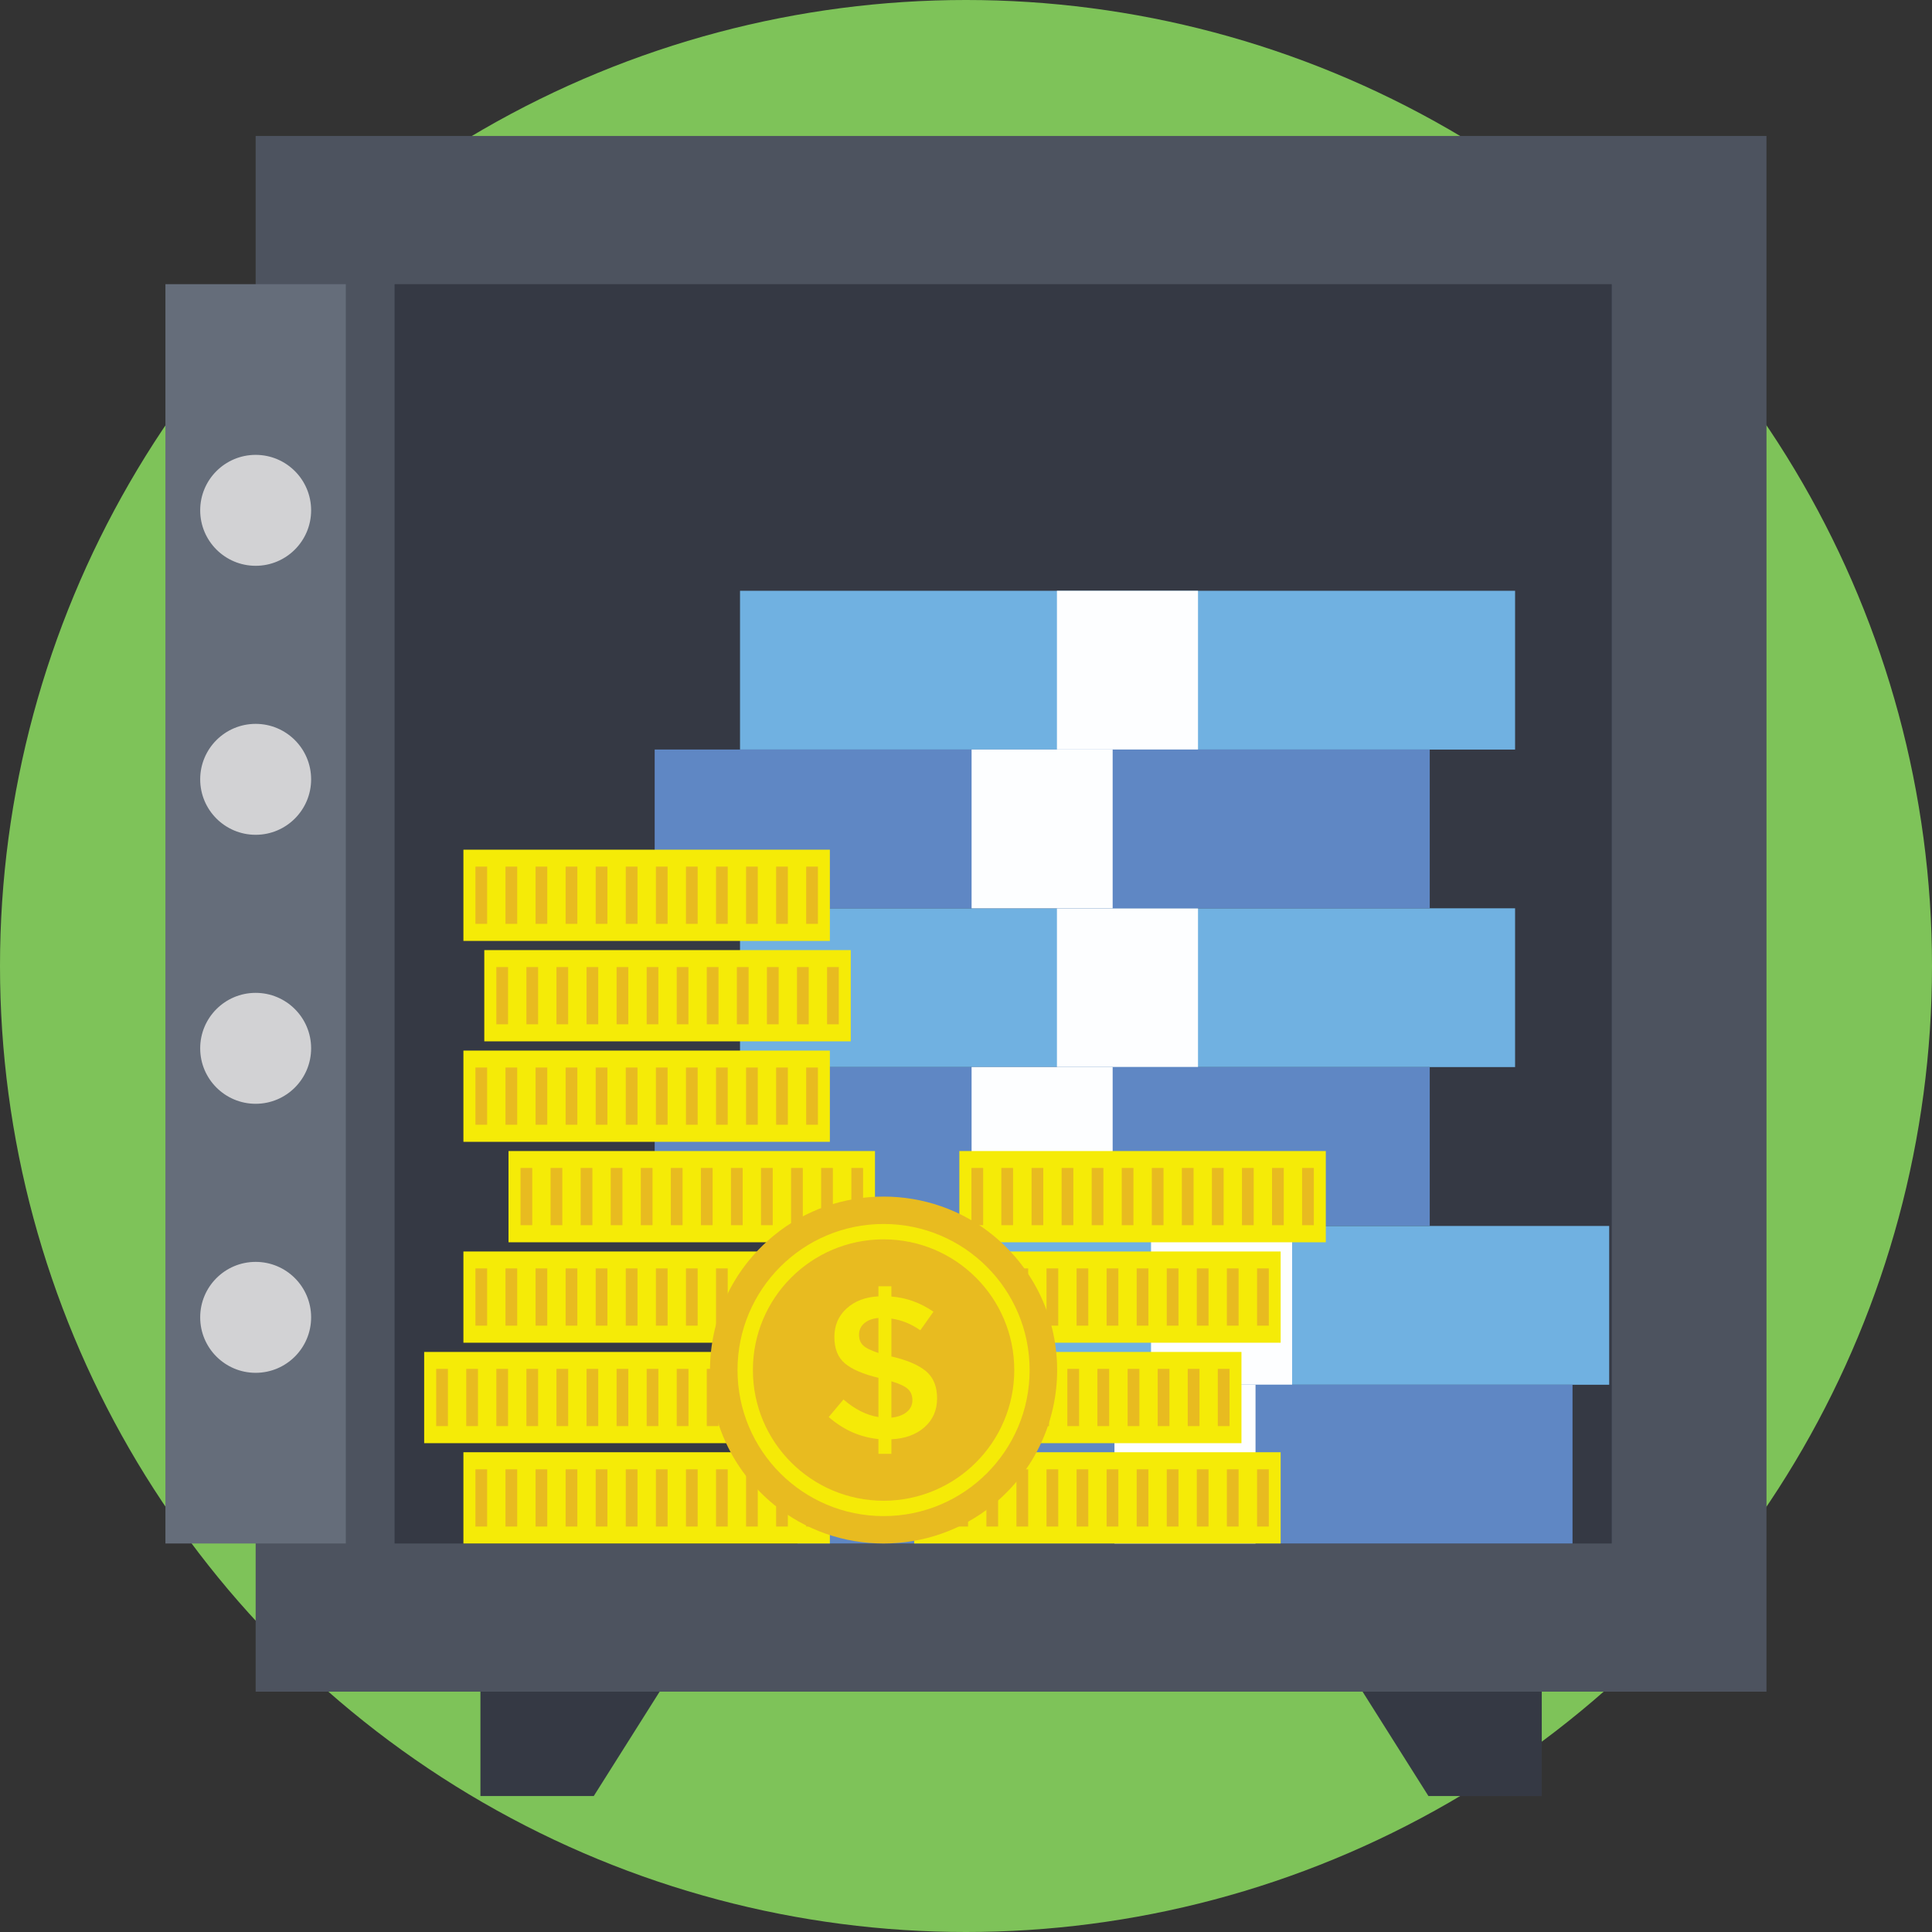 <?xml version="1.0" encoding="iso-8859-1"?>
<!-- Generator: Adobe Illustrator 19.0.0, SVG Export Plug-In . SVG Version: 6.00 Build 0)  -->
<svg version="1.1" id="Capa_1" xmlns="http://www.w3.org/2000/svg" xmlns:xlink="http://www.w3.org/1999/xlink" x="0px" y="0px"
	 viewBox="0 0 511.608 511.608" style="enable-background:new 0 0 511.608 511.608;" xml:space="preserve">
<rect x="0" y="0" width="511.608" height="511.608" fill="#333333" stroke="none"/>
<circle style="fill:#7EC359;" cx="255.804" cy="255.804" r="255.804"/>
<g>
	<polygon style="fill:#353944;" points="177.232,443.908 127.22,443.908 127.22,475.604 157.232,475.604 	"/>
	<polygon style="fill:#353944;" points="408.272,443.908 358.26,443.908 378.26,475.604 408.272,475.604 	"/>
</g>
<rect x="67.7" y="36.004" style="fill:#4D535F;" width="400.08" height="411.96"/>
<rect x="104.484" y="75.248" style="fill:#353944;" width="322.32" height="333.48"/>
<rect x="43.804" y="75.248" style="fill:#656D7A;" width="47.768" height="333.48"/>
<g>
	<circle style="fill:#D2D2D4;" cx="67.7" cy="135.14" r="14.688"/>
	<circle style="fill:#D2D2D4;" cx="67.7" cy="206.372" r="14.688"/>
	<circle style="fill:#D2D2D4;" cx="67.7" cy="277.604" r="14.688"/>
	<circle style="fill:#D2D2D4;" cx="67.7" cy="348.844" r="14.688"/>
</g>
<rect x="195.964" y="240.524" style="fill:#70B1E1;" width="205.24" height="42.048"/>
<rect x="279.884" y="240.524" style="fill:#FDFEFF;" width="37.356" height="42.048"/>
<rect x="173.364" y="282.564" style="fill:#5F87C4;" width="205.24" height="42.048"/>
<rect x="257.284" y="282.564" style="fill:#FDFEFF;" width="37.356" height="42.048"/>
<rect x="195.964" y="156.444" style="fill:#70B1E1;" width="205.24" height="42.048"/>
<rect x="279.884" y="156.444" style="fill:#FDFEFF;" width="37.356" height="42.048"/>
<rect x="173.364" y="198.48" style="fill:#5F87C4;" width="205.24" height="42.048"/>
<rect x="257.284" y="198.48" style="fill:#FDFEFF;" width="37.356" height="42.048"/>
<rect x="220.884" y="324.644" style="fill:#70B1E1;" width="205.24" height="42.048"/>
<rect x="304.804" y="324.644" style="fill:#FDFEFF;" width="37.356" height="42.048"/>
<rect x="211.176" y="366.684" style="fill:#5F87C4;" width="205.24" height="42.048"/>
<rect x="295.116" y="366.684" style="fill:#FDFEFF;" width="37.356" height="42.048"/>
<rect x="122.716" y="384.564" style="fill:#F5EB07;" width="97.04" height="24.16"/>
<g>
	<rect x="213.484" y="389.084" style="fill:#E8BB20;" width="3.104" height="15.156"/>
	<rect x="205.524" y="389.084" style="fill:#E8BB20;" width="3.104" height="15.156"/>
	<rect x="197.564" y="389.084" style="fill:#E8BB20;" width="3.104" height="15.156"/>
	<rect x="189.604" y="389.084" style="fill:#E8BB20;" width="3.104" height="15.156"/>
	<rect x="181.644" y="389.084" style="fill:#E8BB20;" width="3.104" height="15.156"/>
	<rect x="173.684" y="389.084" style="fill:#E8BB20;" width="3.104" height="15.156"/>
	<rect x="165.708" y="389.084" style="fill:#E8BB20;" width="3.104" height="15.156"/>
	<rect x="157.744" y="389.084" style="fill:#E8BB20;" width="3.104" height="15.156"/>
	<rect x="149.784" y="389.084" style="fill:#E8BB20;" width="3.104" height="15.156"/>
	<rect x="141.82" y="389.084" style="fill:#E8BB20;" width="3.104" height="15.156"/>
	<rect x="133.856" y="389.084" style="fill:#E8BB20;" width="3.104" height="15.156"/>
	<rect x="125.896" y="389.084" style="fill:#E8BB20;" width="3.104" height="15.156"/>
</g>
<rect x="112.324" y="358.004" style="fill:#F5EB07;" width="97.04" height="24.16"/>
<g>
	<rect x="203.088" y="362.484" style="fill:#E8BB20;" width="3.104" height="15.156"/>
	<rect x="195.128" y="362.484" style="fill:#E8BB20;" width="3.104" height="15.156"/>
	<rect x="187.164" y="362.484" style="fill:#E8BB20;" width="3.104" height="15.156"/>
	<rect x="179.204" y="362.484" style="fill:#E8BB20;" width="3.104" height="15.156"/>
	<rect x="171.24" y="362.484" style="fill:#E8BB20;" width="3.104" height="15.156"/>
	<rect x="163.28" y="362.484" style="fill:#E8BB20;" width="3.104" height="15.156"/>
	<rect x="155.316" y="362.484" style="fill:#E8BB20;" width="3.104" height="15.156"/>
	<rect x="147.356" y="362.484" style="fill:#E8BB20;" width="3.104" height="15.156"/>
	<rect x="139.392" y="362.484" style="fill:#E8BB20;" width="3.104" height="15.156"/>
	<rect x="131.432" y="362.484" style="fill:#E8BB20;" width="3.104" height="15.156"/>
	<rect x="123.468" y="362.484" style="fill:#E8BB20;" width="3.104" height="15.156"/>
	<rect x="115.508" y="362.484" style="fill:#E8BB20;" width="3.104" height="15.156"/>
</g>
<rect x="122.716" y="331.404" style="fill:#F5EB07;" width="97.04" height="24.16"/>
<g>
	<rect x="213.484" y="335.884" style="fill:#E8BB20;" width="3.104" height="15.156"/>
	<rect x="205.524" y="335.884" style="fill:#E8BB20;" width="3.104" height="15.156"/>
	<rect x="197.564" y="335.884" style="fill:#E8BB20;" width="3.104" height="15.156"/>
	<rect x="189.604" y="335.884" style="fill:#E8BB20;" width="3.104" height="15.156"/>
	<rect x="181.644" y="335.884" style="fill:#E8BB20;" width="3.104" height="15.156"/>
	<rect x="173.684" y="335.884" style="fill:#E8BB20;" width="3.104" height="15.156"/>
	<rect x="165.708" y="335.884" style="fill:#E8BB20;" width="3.104" height="15.156"/>
	<rect x="157.744" y="335.884" style="fill:#E8BB20;" width="3.104" height="15.156"/>
	<rect x="149.784" y="335.884" style="fill:#E8BB20;" width="3.104" height="15.156"/>
	<rect x="141.82" y="335.884" style="fill:#E8BB20;" width="3.104" height="15.156"/>
	<rect x="133.856" y="335.884" style="fill:#E8BB20;" width="3.104" height="15.156"/>
	<rect x="125.896" y="335.884" style="fill:#E8BB20;" width="3.104" height="15.156"/>
</g>
<rect x="134.66" y="304.804" style="fill:#F5EB07;" width="97.04" height="24.16"/>
<g>
	<rect x="225.444" y="309.284" style="fill:#E8BB20;" width="3.104" height="15.156"/>
	<rect x="217.444" y="309.284" style="fill:#E8BB20;" width="3.104" height="15.156"/>
	<rect x="209.484" y="309.284" style="fill:#E8BB20;" width="3.104" height="15.156"/>
	<rect x="201.524" y="309.284" style="fill:#E8BB20;" width="3.104" height="15.156"/>
	<rect x="193.564" y="309.284" style="fill:#E8BB20;" width="3.104" height="15.156"/>
	<rect x="185.604" y="309.284" style="fill:#E8BB20;" width="3.104" height="15.156"/>
	<rect x="177.644" y="309.284" style="fill:#E8BB20;" width="3.104" height="15.156"/>
	<rect x="169.688" y="309.284" style="fill:#E8BB20;" width="3.104" height="15.156"/>
	<rect x="161.724" y="309.284" style="fill:#E8BB20;" width="3.104" height="15.156"/>
	<rect x="153.764" y="309.284" style="fill:#E8BB20;" width="3.104" height="15.156"/>
	<rect x="145.8" y="309.284" style="fill:#E8BB20;" width="3.104" height="15.156"/>
	<rect x="137.84" y="309.284" style="fill:#E8BB20;" width="3.104" height="15.156"/>
</g>
<rect x="122.716" y="278.204" style="fill:#F5EB07;" width="97.04" height="24.16"/>
<g>
	<rect x="213.484" y="282.684" style="fill:#E8BB20;" width="3.104" height="15.156"/>
	<rect x="205.524" y="282.684" style="fill:#E8BB20;" width="3.104" height="15.156"/>
	<rect x="197.564" y="282.684" style="fill:#E8BB20;" width="3.104" height="15.156"/>
	<rect x="189.604" y="282.684" style="fill:#E8BB20;" width="3.104" height="15.156"/>
	<rect x="181.644" y="282.684" style="fill:#E8BB20;" width="3.104" height="15.156"/>
	<rect x="173.684" y="282.684" style="fill:#E8BB20;" width="3.104" height="15.156"/>
	<rect x="165.708" y="282.684" style="fill:#E8BB20;" width="3.104" height="15.156"/>
	<rect x="157.744" y="282.684" style="fill:#E8BB20;" width="3.104" height="15.156"/>
	<rect x="149.784" y="282.684" style="fill:#E8BB20;" width="3.104" height="15.156"/>
	<rect x="141.82" y="282.684" style="fill:#E8BB20;" width="3.104" height="15.156"/>
	<rect x="133.856" y="282.684" style="fill:#E8BB20;" width="3.104" height="15.156"/>
	<rect x="125.896" y="282.684" style="fill:#E8BB20;" width="3.104" height="15.156"/>
</g>
<rect x="128.244" y="251.596" style="fill:#F5EB07;" width="97.04" height="24.16"/>
<g>
	<rect x="219.012" y="256.084" style="fill:#E8BB20;" width="3.104" height="15.156"/>
	<rect x="211.052" y="256.084" style="fill:#E8BB20;" width="3.104" height="15.156"/>
	<rect x="203.088" y="256.084" style="fill:#E8BB20;" width="3.104" height="15.156"/>
	<rect x="195.128" y="256.084" style="fill:#E8BB20;" width="3.104" height="15.156"/>
	<rect x="187.164" y="256.084" style="fill:#E8BB20;" width="3.104" height="15.156"/>
	<rect x="179.2" y="256.084" style="fill:#E8BB20;" width="3.104" height="15.156"/>
	<rect x="171.24" y="256.084" style="fill:#E8BB20;" width="3.104" height="15.156"/>
	<rect x="163.28" y="256.084" style="fill:#E8BB20;" width="3.104" height="15.156"/>
	<rect x="155.316" y="256.084" style="fill:#E8BB20;" width="3.104" height="15.156"/>
	<rect x="147.352" y="256.084" style="fill:#E8BB20;" width="3.104" height="15.156"/>
	<rect x="139.392" y="256.084" style="fill:#E8BB20;" width="3.104" height="15.156"/>
	<rect x="131.432" y="256.084" style="fill:#E8BB20;" width="3.104" height="15.156"/>
</g>
<rect x="122.716" y="225.004" style="fill:#F5EB07;" width="97.04" height="24.16"/>
<g>
	<rect x="213.484" y="229.484" style="fill:#E8BB20;" width="3.104" height="15.156"/>
	<rect x="205.524" y="229.484" style="fill:#E8BB20;" width="3.104" height="15.156"/>
	<rect x="197.564" y="229.484" style="fill:#E8BB20;" width="3.104" height="15.156"/>
	<rect x="189.604" y="229.484" style="fill:#E8BB20;" width="3.104" height="15.156"/>
	<rect x="181.644" y="229.484" style="fill:#E8BB20;" width="3.104" height="15.156"/>
	<rect x="173.684" y="229.484" style="fill:#E8BB20;" width="3.104" height="15.156"/>
	<rect x="165.708" y="229.484" style="fill:#E8BB20;" width="3.104" height="15.156"/>
	<rect x="157.744" y="229.484" style="fill:#E8BB20;" width="3.104" height="15.156"/>
	<rect x="149.784" y="229.484" style="fill:#E8BB20;" width="3.104" height="15.156"/>
	<rect x="141.82" y="229.484" style="fill:#E8BB20;" width="3.104" height="15.156"/>
	<rect x="133.856" y="229.484" style="fill:#E8BB20;" width="3.104" height="15.156"/>
	<rect x="125.896" y="229.484" style="fill:#E8BB20;" width="3.104" height="15.156"/>
</g>
<rect x="242.084" y="384.564" style="fill:#F5EB07;" width="97.04" height="24.16"/>
<g>
	<rect x="332.884" y="389.084" style="fill:#E8BB20;" width="3.104" height="15.156"/>
	<rect x="324.884" y="389.084" style="fill:#E8BB20;" width="3.104" height="15.156"/>
	<rect x="316.924" y="389.084" style="fill:#E8BB20;" width="3.104" height="15.156"/>
	<rect x="308.964" y="389.084" style="fill:#E8BB20;" width="3.104" height="15.156"/>
	<rect x="301.004" y="389.084" style="fill:#E8BB20;" width="3.104" height="15.156"/>
	<rect x="293.044" y="389.084" style="fill:#E8BB20;" width="3.104" height="15.156"/>
	<rect x="285.084" y="389.084" style="fill:#E8BB20;" width="3.104" height="15.156"/>
	<rect x="277.124" y="389.084" style="fill:#E8BB20;" width="3.104" height="15.156"/>
	<rect x="269.164" y="389.084" style="fill:#E8BB20;" width="3.104" height="15.156"/>
	<rect x="261.204" y="389.084" style="fill:#E8BB20;" width="3.104" height="15.156"/>
	<rect x="253.244" y="389.084" style="fill:#E8BB20;" width="3.104" height="15.156"/>
	<rect x="245.284" y="389.084" style="fill:#E8BB20;" width="3.104" height="15.156"/>
</g>
<rect x="231.708" y="358.004" style="fill:#F5EB07;" width="97.04" height="24.16"/>
<g>
	<rect x="322.484" y="362.484" style="fill:#E8BB20;" width="3.104" height="15.156"/>
	<rect x="314.524" y="362.484" style="fill:#E8BB20;" width="3.104" height="15.156"/>
	<rect x="306.564" y="362.484" style="fill:#E8BB20;" width="3.104" height="15.156"/>
	<rect x="298.604" y="362.484" style="fill:#E8BB20;" width="3.104" height="15.156"/>
	<rect x="290.604" y="362.484" style="fill:#E8BB20;" width="3.104" height="15.156"/>
	<rect x="282.644" y="362.484" style="fill:#E8BB20;" width="3.104" height="15.156"/>
	<rect x="274.684" y="362.484" style="fill:#E8BB20;" width="3.104" height="15.156"/>
	<rect x="266.736" y="362.484" style="fill:#E8BB20;" width="3.104" height="15.156"/>
	<rect x="258.776" y="362.484" style="fill:#E8BB20;" width="3.104" height="15.156"/>
	<rect x="250.812" y="362.484" style="fill:#E8BB20;" width="3.104" height="15.156"/>
	<rect x="242.852" y="362.484" style="fill:#E8BB20;" width="3.104" height="15.156"/>
	<rect x="234.888" y="362.484" style="fill:#E8BB20;" width="3.104" height="15.156"/>
</g>
<rect x="242.084" y="331.404" style="fill:#F5EB07;" width="97.04" height="24.16"/>
<g>
	<rect x="332.884" y="335.884" style="fill:#E8BB20;" width="3.104" height="15.156"/>
	<rect x="324.884" y="335.884" style="fill:#E8BB20;" width="3.104" height="15.156"/>
	<rect x="316.924" y="335.884" style="fill:#E8BB20;" width="3.104" height="15.156"/>
	<rect x="308.964" y="335.884" style="fill:#E8BB20;" width="3.104" height="15.156"/>
	<rect x="301.004" y="335.884" style="fill:#E8BB20;" width="3.104" height="15.156"/>
	<rect x="293.044" y="335.884" style="fill:#E8BB20;" width="3.104" height="15.156"/>
	<rect x="285.084" y="335.884" style="fill:#E8BB20;" width="3.104" height="15.156"/>
	<rect x="277.124" y="335.884" style="fill:#E8BB20;" width="3.104" height="15.156"/>
	<rect x="269.164" y="335.884" style="fill:#E8BB20;" width="3.104" height="15.156"/>
	<rect x="261.204" y="335.884" style="fill:#E8BB20;" width="3.104" height="15.156"/>
	<rect x="253.244" y="335.884" style="fill:#E8BB20;" width="3.104" height="15.156"/>
	<rect x="245.284" y="335.884" style="fill:#E8BB20;" width="3.104" height="15.156"/>
</g>
<rect x="254.044" y="304.804" style="fill:#F5EB07;" width="97.04" height="24.16"/>
<g>
	<rect x="344.804" y="309.284" style="fill:#E8BB20;" width="3.104" height="15.156"/>
	<rect x="336.844" y="309.284" style="fill:#E8BB20;" width="3.104" height="15.156"/>
	<rect x="328.884" y="309.284" style="fill:#E8BB20;" width="3.104" height="15.156"/>
	<rect x="320.924" y="309.284" style="fill:#E8BB20;" width="3.104" height="15.156"/>
	<rect x="312.964" y="309.284" style="fill:#E8BB20;" width="3.104" height="15.156"/>
	<rect x="305.004" y="309.284" style="fill:#E8BB20;" width="3.104" height="15.156"/>
	<rect x="297.044" y="309.284" style="fill:#E8BB20;" width="3.104" height="15.156"/>
	<rect x="289.084" y="309.284" style="fill:#E8BB20;" width="3.104" height="15.156"/>
	<rect x="281.124" y="309.284" style="fill:#E8BB20;" width="3.104" height="15.156"/>
	<rect x="273.164" y="309.284" style="fill:#E8BB20;" width="3.104" height="15.156"/>
	<rect x="265.164" y="309.284" style="fill:#E8BB20;" width="3.104" height="15.156"/>
	<rect x="257.244" y="309.284" style="fill:#E8BB20;" width="3.104" height="15.156"/>
	<path style="fill:#E8BB20;" d="M263,327.144c-16.716-13.704-41.324-13.704-58.04,0c-22.592,18.52-22.592,52.788,0,71.308
		c16.716,13.704,41.324,13.704,58.04,0C285.588,379.932,285.588,345.664,263,327.144z"/>
</g>
<g>
	<path style="fill:#F5EA07;" d="M233.976,401.472c21.364,0.004,38.68-17.312,38.676-38.676c0-21.36-17.316-38.676-38.676-38.676
		S195.3,341.436,195.3,362.796S212.616,401.472,233.976,401.472z M199.372,362.796c-0.004-19.112,15.492-34.608,34.604-34.604
		c19.116,0,34.608,15.492,34.608,34.608c0,19.108-15.496,34.604-34.604,34.604C214.864,397.404,199.372,381.912,199.372,362.796z"/>
	<path style="fill:#F5EA07;" d="M232.62,384.988v-3.908c-4.892-0.5-9.28-2.444-13.168-5.836l3.908-4.656
		c2.996,2.604,6.084,4.16,9.26,4.656v-10.388c-4.032-0.964-6.988-2.232-8.86-3.8s-2.812-3.9-2.812-6.988s1.08-5.612,3.24-7.576
		s4.972-3.032,8.432-3.212v-2.676h3.428v2.732c3.924,0.288,7.636,1.624,11.136,4.016l-3.48,4.924
		c-2.356-1.676-4.908-2.712-7.656-3.104v10.064h0.16c4.104,0.964,7.12,2.268,9.048,3.908c1.928,1.64,2.892,4.024,2.892,7.148
		s-1.108,5.668-3.32,7.628c-2.212,1.964-5.14,3.036-8.78,3.212v3.856H232.62z M228.844,350.428c-0.912,0.804-1.364,1.804-1.364,3
		c0,1.196,0.356,2.14,1.072,2.836c0.716,0.696,2.072,1.364,4.068,2.008v-9.264C231.012,349.156,229.756,349.628,228.844,350.428z
		 M240.112,373.908c1-0.82,1.5-1.856,1.5-3.104s-0.392-2.24-1.18-2.972c-0.784-0.732-2.248-1.42-4.388-2.06v9.632
		C237.76,375.228,239.116,374.728,240.112,373.908z"/>
</g>
<g>
</g>
<g>
</g>
<g>
</g>
<g>
</g>
<g>
</g>
<g>
</g>
<g>
</g>
<g>
</g>
<g>
</g>
<g>
</g>
<g>
</g>
<g>
</g>
<g>
</g>
<g>
</g>
<g>
</g>
</svg>

